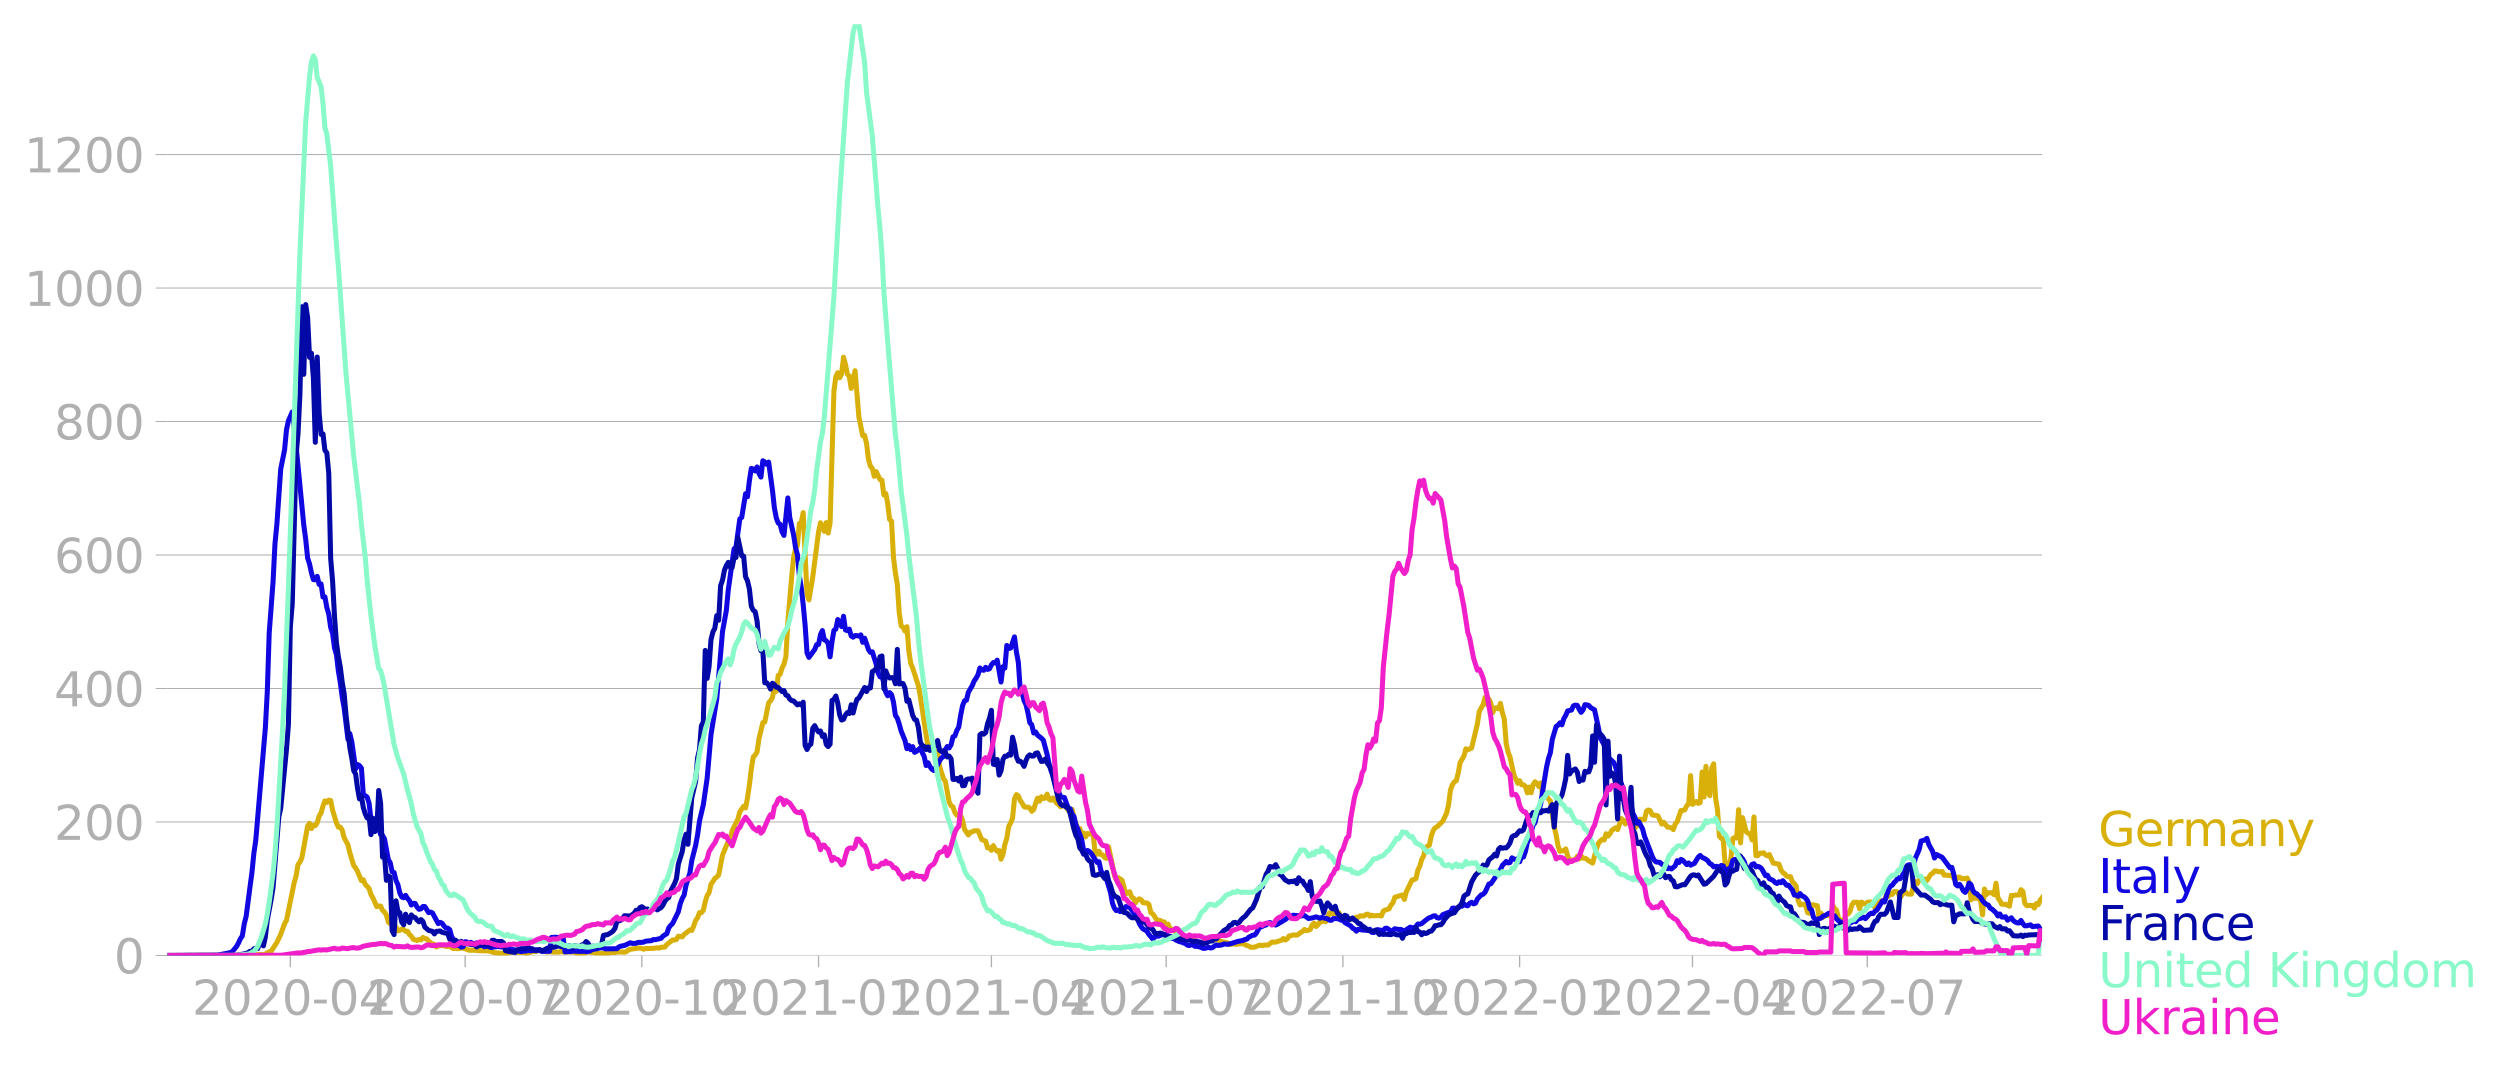 <svg xmlns:xlink="http://www.w3.org/1999/xlink" width="992.186" height="423.927" viewBox="0 0 744.14 317.945" xmlns="http://www.w3.org/2000/svg"><defs><style>*{stroke-linejoin:round;stroke-linecap:butt}</style></defs><g id="figure_1"><path d="M0 317.945h744.14V0H0v317.945z" style="fill:none" id="patch_1"/><g id="axes_1"><path d="M49.83 284.4h558V7.2h-558v277.2z" style="fill:none" id="patch_2"/><g id="matplotlib.axis_1"><g id="xtick_1"><g id="line2d_1"><defs><path id="mb40a3bb62c" d="M0 0v3.5" style="stroke:#b0b0b0;stroke-width:.4"/></defs><use xlink:href="#mb40a3bb62c" x="86.42" y="284.4" style="fill:#b0b0b0;stroke:#b0b0b0;stroke-width:.4"/></g><g style="fill:#b0b0b0" transform="matrix(.14 0 0 -.14 57.172 302.038)" id="text_1"><defs><path id="DejaVuSans-32" d="M1228 531h2203V0H469v531q359 372 979 998 621 627 780 809 303 340 423 576 121 236 121 464 0 372-261 606-261 235-680 235-297 0-627-103-329-103-704-313v638q381 153 712 231 332 78 607 78 725 0 1156-363 431-362 431-968 0-288-108-546-107-257-392-607-78-91-497-524-418-433-1181-1211z" transform="scale(.016)"/><path id="DejaVuSans-30" d="M2034 4250q-487 0-733-480-245-479-245-1442 0-959 245-1439 246-480 733-480 491 0 736 480 246 480 246 1439 0 963-246 1442-245 480-736 480zm0 500q785 0 1199-621 414-620 414-1801 0-1178-414-1799Q2819-91 2034-91q-784 0-1198 620-414 621-414 1799 0 1181 414 1801 414 621 1198 621z" transform="scale(.016)"/><path id="DejaVuSans-2d" d="M313 2009h1684v-512H313v512z" transform="scale(.016)"/><path id="DejaVuSans-34" d="M2419 4116 825 1625h1594v2491zm-166 550h794V1625h666v-525h-666V0h-628v1100H313v609l1940 2957z" transform="scale(.016)"/></defs><use xlink:href="#DejaVuSans-32"/><use xlink:href="#DejaVuSans-30" x="63.623"/><use xlink:href="#DejaVuSans-32" x="127.246"/><use xlink:href="#DejaVuSans-30" x="190.869"/><use xlink:href="#DejaVuSans-2d" x="254.492"/><use xlink:href="#DejaVuSans-30" x="290.576"/><use xlink:href="#DejaVuSans-34" x="354.199"/></g></g><g id="xtick_2"><use xlink:href="#mb40a3bb62c" x="138.447" y="284.4" style="fill:#b0b0b0;stroke:#b0b0b0;stroke-width:.4" id="line2d_2"/><g style="fill:#b0b0b0" transform="matrix(.14 0 0 -.14 109.199 302.038)" id="text_2"><defs><path id="DejaVuSans-37" d="M525 4666h3000v-269L1831 0h-659l1594 4134H525v532z" transform="scale(.016)"/></defs><use xlink:href="#DejaVuSans-32"/><use xlink:href="#DejaVuSans-30" x="63.623"/><use xlink:href="#DejaVuSans-32" x="127.246"/><use xlink:href="#DejaVuSans-30" x="190.869"/><use xlink:href="#DejaVuSans-2d" x="254.492"/><use xlink:href="#DejaVuSans-30" x="290.576"/><use xlink:href="#DejaVuSans-37" x="354.199"/></g></g><g id="xtick_3"><use xlink:href="#mb40a3bb62c" x="191.045" y="284.4" style="fill:#b0b0b0;stroke:#b0b0b0;stroke-width:.4" id="line2d_3"/><g style="fill:#b0b0b0" transform="matrix(.14 0 0 -.14 161.797 302.038)" id="text_3"><defs><path id="DejaVuSans-31" d="M794 531h1031v3560L703 3866v575l1116 225h631V531h1031V0H794v531z" transform="scale(.016)"/></defs><use xlink:href="#DejaVuSans-32"/><use xlink:href="#DejaVuSans-30" x="63.623"/><use xlink:href="#DejaVuSans-32" x="127.246"/><use xlink:href="#DejaVuSans-30" x="190.869"/><use xlink:href="#DejaVuSans-2d" x="254.492"/><use xlink:href="#DejaVuSans-31" x="290.576"/><use xlink:href="#DejaVuSans-30" x="354.199"/></g></g><g id="xtick_4"><use xlink:href="#mb40a3bb62c" x="243.644" y="284.4" style="fill:#b0b0b0;stroke:#b0b0b0;stroke-width:.4" id="line2d_4"/><g style="fill:#b0b0b0" transform="matrix(.14 0 0 -.14 214.396 302.038)" id="text_4"><use xlink:href="#DejaVuSans-32"/><use xlink:href="#DejaVuSans-30" x="63.623"/><use xlink:href="#DejaVuSans-32" x="127.246"/><use xlink:href="#DejaVuSans-31" x="190.869"/><use xlink:href="#DejaVuSans-2d" x="254.492"/><use xlink:href="#DejaVuSans-30" x="290.576"/><use xlink:href="#DejaVuSans-31" x="354.199"/></g></g><g id="xtick_5"><use xlink:href="#mb40a3bb62c" x="295.098" y="284.4" style="fill:#b0b0b0;stroke:#b0b0b0;stroke-width:.4" id="line2d_5"/><g style="fill:#b0b0b0" transform="matrix(.14 0 0 -.14 265.85 302.038)" id="text_5"><use xlink:href="#DejaVuSans-32"/><use xlink:href="#DejaVuSans-30" x="63.623"/><use xlink:href="#DejaVuSans-32" x="127.246"/><use xlink:href="#DejaVuSans-31" x="190.869"/><use xlink:href="#DejaVuSans-2d" x="254.492"/><use xlink:href="#DejaVuSans-30" x="290.576"/><use xlink:href="#DejaVuSans-34" x="354.199"/></g></g><g id="xtick_6"><use xlink:href="#mb40a3bb62c" x="347.125" y="284.4" style="fill:#b0b0b0;stroke:#b0b0b0;stroke-width:.4" id="line2d_6"/><g style="fill:#b0b0b0" transform="matrix(.14 0 0 -.14 317.877 302.038)" id="text_6"><use xlink:href="#DejaVuSans-32"/><use xlink:href="#DejaVuSans-30" x="63.623"/><use xlink:href="#DejaVuSans-32" x="127.246"/><use xlink:href="#DejaVuSans-31" x="190.869"/><use xlink:href="#DejaVuSans-2d" x="254.492"/><use xlink:href="#DejaVuSans-30" x="290.576"/><use xlink:href="#DejaVuSans-37" x="354.199"/></g></g><g id="xtick_7"><use xlink:href="#mb40a3bb62c" x="399.723" y="284.4" style="fill:#b0b0b0;stroke:#b0b0b0;stroke-width:.4" id="line2d_7"/><g style="fill:#b0b0b0" transform="matrix(.14 0 0 -.14 370.475 302.038)" id="text_7"><use xlink:href="#DejaVuSans-32"/><use xlink:href="#DejaVuSans-30" x="63.623"/><use xlink:href="#DejaVuSans-32" x="127.246"/><use xlink:href="#DejaVuSans-31" x="190.869"/><use xlink:href="#DejaVuSans-2d" x="254.492"/><use xlink:href="#DejaVuSans-31" x="290.576"/><use xlink:href="#DejaVuSans-30" x="354.199"/></g></g><g id="xtick_8"><use xlink:href="#mb40a3bb62c" x="452.322" y="284.4" style="fill:#b0b0b0;stroke:#b0b0b0;stroke-width:.4" id="line2d_8"/><g style="fill:#b0b0b0" transform="matrix(.14 0 0 -.14 423.074 302.038)" id="text_8"><use xlink:href="#DejaVuSans-32"/><use xlink:href="#DejaVuSans-30" x="63.623"/><use xlink:href="#DejaVuSans-32" x="127.246"/><use xlink:href="#DejaVuSans-32" x="190.869"/><use xlink:href="#DejaVuSans-2d" x="254.492"/><use xlink:href="#DejaVuSans-30" x="290.576"/><use xlink:href="#DejaVuSans-31" x="354.199"/></g></g><g id="xtick_9"><use xlink:href="#mb40a3bb62c" x="503.777" y="284.4" style="fill:#b0b0b0;stroke:#b0b0b0;stroke-width:.4" id="line2d_9"/><g style="fill:#b0b0b0" transform="matrix(.14 0 0 -.14 474.529 302.038)" id="text_9"><use xlink:href="#DejaVuSans-32"/><use xlink:href="#DejaVuSans-30" x="63.623"/><use xlink:href="#DejaVuSans-32" x="127.246"/><use xlink:href="#DejaVuSans-32" x="190.869"/><use xlink:href="#DejaVuSans-2d" x="254.492"/><use xlink:href="#DejaVuSans-30" x="290.576"/><use xlink:href="#DejaVuSans-34" x="354.199"/></g></g><g id="xtick_10"><use xlink:href="#mb40a3bb62c" x="555.803" y="284.4" style="fill:#b0b0b0;stroke:#b0b0b0;stroke-width:.4" id="line2d_10"/><g style="fill:#b0b0b0" transform="matrix(.14 0 0 -.14 526.555 302.038)" id="text_10"><use xlink:href="#DejaVuSans-32"/><use xlink:href="#DejaVuSans-30" x="63.623"/><use xlink:href="#DejaVuSans-32" x="127.246"/><use xlink:href="#DejaVuSans-32" x="190.869"/><use xlink:href="#DejaVuSans-2d" x="254.492"/><use xlink:href="#DejaVuSans-30" x="290.576"/><use xlink:href="#DejaVuSans-37" x="354.199"/></g></g></g><g id="matplotlib.axis_2"><g id="ytick_1"><path d="M49.83 284.4h558" clip-path="url(#pf285d627b4)" style="fill:none;stroke:#b0b0b0;stroke-width:.3;stroke-linecap:square" id="line2d_11"/><g id="line2d_12"><defs><path id="m583427d666" d="M0 0h-3.5" style="stroke:#b0b0b0;stroke-width:.3"/></defs><use xlink:href="#m583427d666" x="49.83" y="284.4" style="fill:#b0b0b0;stroke:#b0b0b0;stroke-width:.3"/></g><use xlink:href="#DejaVuSans-30" style="fill:#b0b0b0" transform="matrix(.14 0 0 -.14 33.922 289.719)" id="text_11"/></g><g id="ytick_2"><path d="M49.83 244.666h558" clip-path="url(#pf285d627b4)" style="fill:none;stroke:#b0b0b0;stroke-width:.3;stroke-linecap:square" id="line2d_13"/><use xlink:href="#m583427d666" x="49.83" y="244.666" style="fill:#b0b0b0;stroke:#b0b0b0;stroke-width:.3" id="line2d_14"/><g style="fill:#b0b0b0" transform="matrix(.14 0 0 -.14 16.108 249.985)" id="text_12"><use xlink:href="#DejaVuSans-32"/><use xlink:href="#DejaVuSans-30" x="63.623"/><use xlink:href="#DejaVuSans-30" x="127.246"/></g></g><g id="ytick_3"><path d="M49.83 204.932h558" clip-path="url(#pf285d627b4)" style="fill:none;stroke:#b0b0b0;stroke-width:.3;stroke-linecap:square" id="line2d_15"/><use xlink:href="#m583427d666" x="49.83" y="204.932" style="fill:#b0b0b0;stroke:#b0b0b0;stroke-width:.3" id="line2d_16"/><g style="fill:#b0b0b0" transform="matrix(.14 0 0 -.14 16.108 210.251)" id="text_13"><use xlink:href="#DejaVuSans-34"/><use xlink:href="#DejaVuSans-30" x="63.623"/><use xlink:href="#DejaVuSans-30" x="127.246"/></g></g><g id="ytick_4"><path d="M49.83 165.199h558" clip-path="url(#pf285d627b4)" style="fill:none;stroke:#b0b0b0;stroke-width:.3;stroke-linecap:square" id="line2d_17"/><use xlink:href="#m583427d666" x="49.83" y="165.199" style="fill:#b0b0b0;stroke:#b0b0b0;stroke-width:.3" id="line2d_18"/><g style="fill:#b0b0b0" transform="matrix(.14 0 0 -.14 16.108 170.518)" id="text_14"><defs><path id="DejaVuSans-36" d="M2113 2584q-425 0-674-291-248-290-248-796 0-503 248-796 249-292 674-292t673 292q248 293 248 796 0 506-248 796-248 291-673 291zm1253 1979v-575q-238 112-480 171-242 60-480 60-625 0-955-422-329-422-376-1275 184 272 462 417 279 145 613 145 703 0 1111-427 408-426 408-1160 0-719-425-1154Q2819-91 2113-91q-810 0-1238 620-428 621-428 1799 0 1106 525 1764t1409 658q238 0 480-47t505-140z" transform="scale(.016)"/></defs><use xlink:href="#DejaVuSans-36"/><use xlink:href="#DejaVuSans-30" x="63.623"/><use xlink:href="#DejaVuSans-30" x="127.246"/></g></g><g id="ytick_5"><path d="M49.83 125.465h558" clip-path="url(#pf285d627b4)" style="fill:none;stroke:#b0b0b0;stroke-width:.3;stroke-linecap:square" id="line2d_19"/><use xlink:href="#m583427d666" x="49.83" y="125.465" style="fill:#b0b0b0;stroke:#b0b0b0;stroke-width:.3" id="line2d_20"/><g style="fill:#b0b0b0" transform="matrix(.14 0 0 -.14 16.108 130.784)" id="text_15"><defs><path id="DejaVuSans-38" d="M2034 2216q-450 0-708-241-257-241-257-662 0-422 257-663 258-241 708-241t709 242q260 243 260 662 0 421-258 662-257 241-711 241zm-631 268q-406 100-633 378-226 279-226 679 0 559 398 884 399 325 1092 325 697 0 1094-325t397-884q0-400-227-679-226-278-629-378 456-106 710-416 255-309 255-755 0-679-414-1042Q2806-91 2034-91q-771 0-1186 362-414 363-414 1042 0 446 256 755 257 310 713 416zm-231 997q0-362 226-565 227-203 636-203 407 0 636 203 230 203 230 565 0 363-230 566-229 203-636 203-409 0-636-203-226-203-226-566z" transform="scale(.016)"/></defs><use xlink:href="#DejaVuSans-38"/><use xlink:href="#DejaVuSans-30" x="63.623"/><use xlink:href="#DejaVuSans-30" x="127.246"/></g></g><g id="ytick_6"><path d="M49.83 85.731h558" clip-path="url(#pf285d627b4)" style="fill:none;stroke:#b0b0b0;stroke-width:.3;stroke-linecap:square" id="line2d_21"/><use xlink:href="#m583427d666" x="49.83" y="85.731" style="fill:#b0b0b0;stroke:#b0b0b0;stroke-width:.3" id="line2d_22"/><g style="fill:#b0b0b0" transform="matrix(.14 0 0 -.14 7.2 91.05)" id="text_16"><use xlink:href="#DejaVuSans-31"/><use xlink:href="#DejaVuSans-30" x="63.623"/><use xlink:href="#DejaVuSans-30" x="127.246"/><use xlink:href="#DejaVuSans-30" x="190.869"/></g></g><g id="ytick_7"><path d="M49.83 45.997h558" clip-path="url(#pf285d627b4)" style="fill:none;stroke:#b0b0b0;stroke-width:.3;stroke-linecap:square" id="line2d_23"/><use xlink:href="#m583427d666" x="49.83" y="45.997" style="fill:#b0b0b0;stroke:#b0b0b0;stroke-width:.3" id="line2d_24"/><g style="fill:#b0b0b0" transform="matrix(.14 0 0 -.14 7.2 51.316)" id="text_17"><use xlink:href="#DejaVuSans-31"/><use xlink:href="#DejaVuSans-32" x="63.623"/><use xlink:href="#DejaVuSans-30" x="127.246"/><use xlink:href="#DejaVuSans-30" x="190.869"/></g></g></g><path d="m49.83 284.4 24.584-.085 2.859-.199 1.143.029.572-.17 1.143-.682.572-.113 1.715-2.668 1.144-2.413 1.143-3.178.572-.994 2.287-11.21.571-1.959.572-3.405.572-.738.571-1.277 1.716-9.423.571-.851.572 1.56.572-.964.572.085.571-.88.572-1.958.572-.937.571-2.015.572-1.561.572.454.572-.681.571.113.572 2.839 1.143 3.831.572 1.249h.572l.572.88.571 2.242 1.144 2.157.572 2.412 1.143 3.775.572.681.571 1.05 1.144 2.725.572-.256.571 1.363 1.144 1.248.571 1.817.572.965 1.144 2.61.571-.198.572.028.572 1.25.572.51.571.908.572 2.1.572.426.571.057.572.312.572.767.572 1.021.571-.142.572-.34.572.085.571.568.572-.029.572.965.572.511.571.908 1.144.37.571-.313.572.142.572-.738.572.312.571.114.572.68 1.144.88.571.057.572.795.572-.34h.571l.572-.228 1.144.398h1.143l1.143.68.572-.141.572.142 1.143-.142.572-.057 1.715.653h1.715l.572.114 3.43.085.572.113 1.144.398 2.858.227 1.715-.2.572-.17 4.002.143.572.198 1.715-.482 1.143-.057 1.144-.369 1.715.454.572.085.572-.17.571.17 1.715.029.572-.029.572-.17.572.199 2.858-.057 1.715.426.572-.114 1.144.028.571-.227.572-.085 4.574.454 1.143-.113.572-.029.572-.227 1.143.086.572-.17h1.715l.572.056.571-.199.572-.454.572-.227 2.858-.397 1.144.397.572-.284.571.086 1.144-.086.571.029 1.144-.199.572.114.571-.256 1.144-.057.572-.766 1.715-1.362.571.028.572-.17.572-.965 1.143.199.572-.71 1.715-1.334.572.142.572-1.305.571-1.675.572-.795.572-1.532h.572l.571-.71.572-2.526.572-1.873.571-.823.572-2.526.572-.766.572-.965.571-.397.572-.653 1.143-5.875 1.144-2.838.572-1.249.571.028.572-3.207 1.144-2.27.571-1.192.572-2.157 1.143-1.675.572.511.572-2.98.572-3.916.571-4.712.572-3.547.572-.568.571-.993.572-3.945 1.144-4.74.571-.17 1.144-5.705.571-.624.572-.994.572-2.923.572 1.107.571-4.711.572-.37.572-1.873.572-1.163.571-2.186.572-10.274 1.143-13.424.572-5.846.572-2.498.572-1.079.571-6.556.572-.283.572-2.952 1.143 24.493.572 1.504 1.143-6.896 1.716-13.34.571-2.724 1.144 2.554.571-2.611.572 3.122.572-3.009 1.143-39.222.572-4.343.572-1.163.571 1.504.572-1.164.572-4.938.572 2.128.571 2.924.572.567.572 3.662 1.143-5.28 1.144 13.766 1.143 5.59.572-.085.572 2.441.571 4.712.572 2.043.572.568.571 2.412.572-1.419 1.144 2.384.571.199.572 4.399.572-.454.571 2.98.572 4.768.572.482.572 10.785.571 4.598.572 3.406.572 8.486.572 3.916.571.37.572 1.191.572-1.334.571 7.18.572 3.747.572 1.362 1.715 5.336.572 3.207 1.715 11.381.572 3.434.571-.34.572.056.572 1.618.572.114.571.738.572 3.69 1.143 3.689.572.738 1.144 6.272.571 1.078.572.341.572 1.731.571.738.572-.369.572.483.572 1.447.571 2.668 1.144 1.646.572-.823.571-.085.572-.34h1.143l1.144 2.639 1.143.454.572 1.987.572-.029.571.766.572-1.39.572 1.05.572.624.571-.198.572 2.554.572-1.39.571-2.98.572-1.817.572-3.576.572-1.022.571-1.39.572-5.79.572-1.25.572.37.571 1.39.572.767.572 1.05.571.198.572-.085.572.313.572.964.571-.51.572-1.902.572-1.504.571.908.572-1.334.572.54.572-.143.571-1.163.572 1.532.572.284.572-.68 1.143 1.588.572.398.571.624.572-.17.572-.483 1.143 1.76.572.483.572-.795.571 2.668 1.144 3.32.572-.283.571 1.76.572-.455.572 1.164.572-1.022.571.199.572-.313.572.596.571 5.336.572.397.572-.908.572.965.571.199.572.738.572.198.571-3.405 1.144 5.506.572 3.008.571 1.164.572-.511 1.143.766 1.144 4.087.572-.454.571-.199.572 1.59.572.34.572 1.334.571-.851.572-.312.572.312.571.851 1.144.057.572.454.571 2.44.572.341 1.143 1.703.572.227.572.057.572.568.571-.142.572.851.572-.198.572 1.475.571.029.572.198.572.738.571.227.572.909.572.567.572-.539 1.715.142.571.568.572-.029.572.88.572.369 1.143.113.572-.227.572.256.571-.284.572-.454.572-.17 1.143-.086 1.144-.17.571.596 2.287.454.572.54 1.143-.256.572.17 1.715-.198h.572l1.143.567.572.142.572.37 1.143-.03 1.144-.482.571-.142.572.17.572-.17h1.143l1.144-.88h1.143l1.144-.397.571-.17.572-.51.572.453.572-.34.571-.88.572-.057.572-.255 1.143.085.572-.34.572-.483.571-.284.572-.596.572.369.571-.114.572-.255.572-1.362.572-.511.571.993.572-.51.572-.852.572-.029.571-.369.572.341 1.143-2.611.572.028.572.284.572.085.571-.567.572.113.572 1.362 1.143-.34.572.54.572.084.571.312.572-.255.572-.028.571-.37.572.03.572-.427 1.143.057.572-.454.572-.113.572.596.571-.284.572.198 1.143-.085h.572l.572.142.572-1.447.571-.312 1.144-.37.571-1.135.572-.624.572-1.675 1.715-.539.572-.17.572 1.334.571-2.27 1.715-3.52.572-.114.572-.283.572-2.498.571-1.192.572-1.987.572-1.05.571-2.44.572-.511.572-.284.572-2.725.571-1.646.572-.823.572-.284 1.715-1.674 1.143-2.413.572-2.469.572-4.427.572-1.561.571-.823.572-.313.572-2.242.571-3.15 1.144-1.987.572-2.128.571.284 1.144-.54 1.715-7.152.572-3.746 1.143-2.072.572-2.1.572 2.1.571-1.618.572 1.334.572 2.725.571-1.362.572-.086.572.313.572-1.618.571 2.753.572 1.901.572 7.294.571 2.611.572 1.42 1.144 5.278 1.143 2.526.572-.766.572 1.192.571.029.572.454.572 1.93.571-1.703.572 1.674.572-2.384.572-.88.571.454.572.965.572-1.078.571 3.604.572-.624 1.144 1.788.571.624 1.144 7.777.572 2.327.571 3.292.572 1.59.572-.199.571.057.572-.596.572 2.072.572 1.305 1.143-.085.572-.142.571-.937.572.738.572-.851.572.681h.571l.572.284.572.51 1.143.654 1.144-4.258.571-1.589.572-.738.572-.482.572.198.571-1.873.572.71.572-.653.571-1.079 1.144-.766.572.568 1.143-3.264.572.51.571 1.08.572-1.136.572.454.572-.057.571 2.015.572-.056.572-.682.572-1.844.571-.142.572.17h.572l.571-2.526.572-.369.572.227.572 1.192.571.17.572.029.572.142 1.143 2.44.572-.539 1.143 1.448.572.028.572.17.572.54.571-1.703.572-.625 1.143-3.377h.572l.572-.199.572-1.22.571-.54.572-8.4.572 8.543 1.143-.852.572.568.572-.256.571-9.082.572 7.436.572-9.138.571 7.265.572 1.476.572-8.202.572-1.277.571 10.16.572 3.463.572 7.946.572.653.571.057.572 8.003.572.37.571-.398.572-2.185.572-5.818.572-.313.571.142.572-8.429.572 9.877.571-7.521 1.144 4.257.572.397.571.17.572 1.817.572-6.84.572 11.523h.571l.572-.71h.572l.571-.142.572.625.572.284.572-.398 1.143 2.555 1.715.312.572 1.617.572.909.571.369.572.68.572.171.572-.028.571 1.589.572.454.572.823.571 4.229.572 1.334.572-.199.572-.028.571.653.572 1.901.572.142.571-2.526h.572l.572.227.572.057.571 3.803.572-1.533.572 1.164.571-.426.572-.113 1.144-.029.571-2.98.572.937.572.483.572 2.469.571.539 1.144.028.571-2.128.572.227.572-.71.572-2.015.571-.738h1.144l.571 1.959.572-2.016.572.426.572.17.571-.539 1.144-.085.572.312.571 1.505.572-.71.572-1.334 1.715-.17.572-1.788.571.51.572-1.05.572.455.571-.852h.572l.572.227.572 1.788 1.143-1.816.572.057.572.51h1.143l.572-2.412.571-1.277.572.568.572-1.136 1.143-.028.572-.199.572.454 1.143-1.816.572-.34.572-.682h.571l.572.199.572.028.571-.085.572 1.107.572-.057.572.114h1.143l.572.851.572.596.571-.88.572-.056.572.454h1.143l.572-.17.572 1.277.571 5.222.572-1.05.572.567h1.143l.572.767.572 4.172.571-7.692.572 1.646.572-.539h1.143l.572.568.572-3.406.571 4.37.572.824.572 1.078h1.143l1.144.568.571-3.207.572.057.572-.17h1.143l.572-1.59.572.54.572 3.518.571.682 1.144-.057h.571l.572.795.572-1.363.572.34.571-1.333.572-.738h0" clip-path="url(#pf285d627b4)" style="fill:none;stroke:#d8b009;stroke-width:1.5;stroke-linecap:square" id="line2d_25"/><path d="m49.83 284.4 14.865-.085 4.002-.795.572-.397 1.143-1.42.572-1.02.571-1.278.572-.795.572-3.633.572-2.242 1.143-8.77.572-4.2.571-5.705.572-3.945 2.859-33.518.572-10.7.571-17.54 1.144-15.183.571-11.296.572-5.903 1.144-16.376 1.143-5.705.572-5.988.571-2.668 1.144-2.611.572 4.342 2.858 29.318.572 4.257.572 5.563.571 1.76.572 2.667.572 1.987.572.057.571-1.022.572 2.412.572-.141.571 3.888.572-.057.572 3.179.572 1.93.571 4.001.572 1.732.572 4.399.571 1.901.572 4.91.572 3.434.572 4.314.571 3.236 1.144 9.366.572-1.675.571 2.44 1.144 8.061.571-1.305.572.312.572.738.572 7.947.571.255.572.454.572 1.816.571 4.939.572.34.572.029.572 1.163.571.568.572 2.27.572.284.572.965 1.143 6.187.572.965.571 2.697.572.198.572 2.384.572 1.25.571 2.44.572 1.22.572.227.571-.71.572.909.572.653.572 1.305.571-.51.572.056.572 1.107.571.624.572-.141.572-.682h.572l1.143 1.817.572-.17.572.255 1.715 3.179.571-.37.572.256.572.823.572.568.571.085.572.454.572 2.1.571.908.572.483.572 1.164.572.056.571.483.572-.142.572-1.476.572.114.571.425.572-.369.572.426.571-.057.572-.198.572.17.572.51.571.086.572.397 1.143-.198.572.369.572.056.572-.227.571.029.572-.199.572.17 1.143.057.572.114 1.143.454.572.255.572-.057 1.143.34.572.086.572.199.571-.114 1.144-.085.572-.199.571.17 1.144-.198.571.17.572-.227 1.144.398 2.287-.029.571-4.115 1.144-.057 1.715.114.572-.17.571 4.399 1.144-.086.571.029.572-.17 2.859.113.572-.114.571.2 1.144-.2.571-.425 1.716-.312.571-.228 1.144.029.571.284 3.43-.057.573-.51.571-.228 1.144-.227 1.715-.795.572.199 1.143-.028.572-.284h1.143l.572-.085.572-.284 1.715-.142.571-.34.572.056 1.715-.426.572-.652 1.144-.71.571-1.731.572-.766.572-.511 1.715-3.548.572-2.384.571-1.504.572-1.022.572-2.952 1.143-3.604.572-3.746 1.143-4.513.572-3.065.572-4.144 1.143-4.881 1.144-7.919 1.143-12.998 1.715-10.615 1.715-20.037 1.144-6.33.572-6.101 1.715-12.176.572-.482 1.143-8.43.572-.454 1.143-7.038.572.88.572-4.797.571-3.633.572.17.572.597.571-1.192.572 1.93.572 1.078.572-4.853.571.369.572.681.572-.653 1.143 8.373.572 5.25.572 3.009.571 1.504.572.369.572 2.27.572 1.05 1.143-11.153.572 5.79 1.143 5.193.572 3.746.572 2.157.571 6.188.572 3.604.572 5.052.571 6.102.572 8.287.572 1.334 1.715-2.356.572-1.419.572-.085.571-2.923.572-1.192.572 2.753.571.284.572.766.572 4.002.572-4.484.571-3.378.572-.397.572-2.838.571.936.572 1.164.572-3.065.572 4.058.571.227.572-.454.572 2.015.572.37.571-.483.572.028.572.142.571-.369.572 2.214.572-1.22 1.143 3.377.572.823.572-.142 1.143 3.661.572 2.583.572 1.192.571-.256.572 2.016.572 2.838.571 1.021.572-.936.572.624.572 2.186.571 3.973.572.851.572 1.732.572 2.1 1.143 2.781.572 2.441.571-.937.572 1.25.572-.909.572 1.703.571-.312 1.144-1.022.571 1.447.572 1.107.572 2.696.572-.823.571 1.136.572.794.572.37 1.143-1.704.572-1.248.572-.767.571-.425.572-2.044.572-.936.572.425.571-.965.572-2.355.572-.284.571-1.618.572-1.022.572-3.576.572-2.81.571-1.418.572-.17.572-2.385 1.143-1.93.572-1.39.572-.823.571-1.05.572-2.016.572.596.572.086.571-.88.572.624.572-.199.571-1.163.572-.681.572.113.572-.823 1.143 6.5.572-4.542.571.398.572-6.727.572.909.572-.142 1.143-3.32.572 4.483.572 3.037.571 8.202.572.965.572 2.27.571 1.193.572 2.44.572 2.98.572.568.571 2.47.572-.341.572.965 1.143.908.572.568 1.143 4.285.572 2.725.572 2.072.572 1.277 1.143 4.115.572.852.571 1.589 1.144.199 1.143 3.178.572.142.572 1.618.571.71.572 2.497.572 1.306 1.143 3.065.572 3.207.572 1.05.572-1.022.571.312.572.596 1.715 2.64.572-.199.572 2.611.571 1.192 1.144 1.59 1.143 3.746.572 3.179.572 1.504.571.738.572-.199.572.483.571-.256.572-.426.572-.823 1.143.256 1.144 1.532.572 1.107.571.71.572 1.447.572.965.571.681.572.256.572.426.572.908 1.143 1.39.572-.596.571-.34.572.085 1.144-.51.571.17.572-.313.572.795.572.51.571.058.572-.086.572.511 1.143.511.572.085.572.284.571.142.572.51.572.114.571-.255.572.113.572.398.572-.029 1.143.284.572.284.572.057 1.143-.34.572.226.571-.113 1.144-.823.572.17 1.143-.142.572-.312 1.143.113 1.144-.255 1.715-.568 1.143-.227.572-.113.572-.284.571-.085.572-.596 1.144-.568.571-.057.572-.652.572-1.079.571-.71.572-.113.572-.312.572-.114.571-.567.572-.17 1.715.737.572-.255.572-.397.571-.256.572-.426.572-.283.572-.54.571-.369.572-.056.572-.34 1.715.141.572.085 1.143-.142 1.143.88 1.144-.142 1.143-.34 1.144.397.572-.227 1.715.426.571.397.572.028.572-.51 1.143.028.572.113.572.34h.571l.572.71 1.715.965.572.682.572.283.571.625.572-.596 1.144.255 1.715.114.572-.34.571.907.572.085.572-.283.571-.596 1.716.312.571-.71h.572l.572.398.571.624 1.144-.88 1.143.227.572-.056 1.144.482 1.715-1.135.571.17h.572l.572-.34.572-.767.571.085.572-.227 1.715-1.39.572-.341.572-.17.571-.34.572-.058.572.568.572.114.571-.284.572-.738 1.715-.681.572-.085.572-1.164.571-.028.572.141.572-.17.571-.51.572-.03.572-.652.572.426.571.113.572-.766.572-.284.571.483.572-.199.572-1.249 1.143-1.248.572-.17.572-.597 1.143-2.469.572-.057 1.143-1.646 1.144-2.043.572-.483.571-1.277 1.144-1.192.571.454.572-.142.572-1.39 1.143.624.572-.397.572.936.572-1.476.571.057.572-1.618.572-2.696.571-1.192 1.144-4.002.572-.68.571-2.47.572-.993.572-2.328 1.143-7.237.572-3.519.572-2.583.571-1.703.572-3.973 1.144-3.86.571-.369.572-.71.572.597.571-1.845.572-.965.572-1.334 1.143-.255.572-1.25.572-.226.571.085.572 1.164.572.908.572-.71.571-1.56.572.056.572.17.571.653 1.144.653 1.143 5.335.572 3.009 1.715 3.122.572 3.008.572.142 1.143 1.05.572 1.42 1.143 4.143.572.738.572 2.015.571 3.434.572 1.192 1.144-.255.571 2.526.572 1.078.572 1.817.572-.483 1.143 2.157.572 2.185 1.715 4.428.572 1.532.571 1.136.572.539 1.143.142.572.54.572.226.572-.255.571 1.362.572-.199.572.284 1.143-.936.572-1.533.572.54.571-.937.572.312 1.144 1.249.571-.483.572.653 1.143-.54 1.144-1.872.572-.483.571.568 1.144.567.571.483.572.794.572.284.572.71.571-.142h.572l.572.312.572-.596.571.142 1.144 2.214.571-1.42.572-.482.572-1.958.572-.284.571.17.572-.397.572-.54.571.54.572.993.572 1.959.572.369 1.143-1.618.572-.199.572.965.571-.199.572.228.572.482 1.143 2.072.572-.142.572 1.05 1.143.51.572.625.571.284.572-.51.572.283.572-.596 1.143 1.362h.572l1.143 1.42.572 1.504.572-.029.571.398.572-.823.572.71.572.198.571.51.572.824.572 2.213.571.426.572 2.214.572.54h.572l1.143-.341.572-.596.571-.142 1.144-.71.572.028.571.824.572-.086.572.909.572.567 1.715.965.571-.51.572.312.572-.057 1.143-.596.572.142.572-.738 1.143-.312.572-.284.572.454 1.143-1.249.572-.369.572.114.571-.71.572-.34 1.715-2.782.572.37 1.143-3.719.572-.965.572-.312.571-.823.572-.51.572-.994.572.425.571-.539 1.144-2.923.572-.596.571-.142.572.057.572.227.571-2.186 1.144-2.61.572-2.527 1.143-.312.572-.482.571 1.788 1.144 2.1.572 1.958.571-1.05 1.715.852 2.287 3.093.572-.113.572 2.015.572 3.037.571.482.572-.482.572.794.571 1.164.572.426.572-.937.572-1.816.571.454.572 1.788.572.71.571.226.572.625.572.425.572 1.022.571.625.572.454.572.227.572.908.571.312 1.144 1.079.571.936.572-.596.572.908.572.029.571-.114.572 1.022 1.143-.71.572.823.572.426.572.256.571.056.572-.766.572.937.572.652h.571l1.144-.283.571.539 1.144-.142.572-.057.571.852.572.312h0" clip-path="url(#pf285d627b4)" style="fill:none;stroke:#1007e1;stroke-width:1.5;stroke-linecap:square" id="line2d_26"/><path d="m49.83 284.4 20.582-.057 2.287-.425 1.143-.341.572-.426.572.085.571-.823.572-.142.572.086.572-1.476.571.227.572.425.572-2.696.572-4.995 1.143-6.045.572-3.633 1.715-21.002.572-2.611 1.715-17.54.571-7.407.572-29.006.572-6.953 1.143-44.19.572-6.386.572-11.806.571-25.97.572 20.123.572-20.747.572 3.889.571 11.806.572-1.192.572 7.38.572 19.1.571-25.373.572 16.66.572 6.357.571-.142.572 4.882.572.738.572 6.102.571 25.373.572 6.726.572 10.558.571 7.72.572 4.143.572 3.122.572 4.57.571 3.349.572 6.442 1.144 9.763.571 3.066.572 3.717.572.965.571 4.286.572 3.122.572-.71.572 3.321.571 1.845.572 1.22.572-.426.571 5.393.572-4.882.572 3.974.572-.511.571-11.722.572 3.803.572 16.036.572-.738.571 7.635.572-1.306.572.34.571 15.98.572 1.134.572-10.046.572 3.121.571.426.572 2.753.572.823.571-3.15.572 1.618.572.88.572-2.271.571.624.572.17.572.739.571.51.572-.652.572.51.572 1.703 1.143.994 1.144.284.571.766.572-.738 1.143-.142.572.397 1.715.398.572 1.703 1.143.596.572-.341.572.482.572.17.571-.311.572.68.572-.17 1.715.426.572.029.571.141.572.54.572-.34.572-.086.571-.227 1.144-.114 1.143.454.572-1.617.572-.029.571.37 1.716-.029.571.426.572 2.327 1.143.255 1.716.256.571-.738 1.144-.37 1.715-.027.572-.341.571.312.572.085.572.34 1.715-.084.572.425 1.715-.908.572-.17 1.143-.057.572-.113.571-.256.572.029.572.17 1.715-.312 1.143.17.572.51.572-.68 1.143.255.572-.085.572-.426.572-.227.571-.738.572.511.572 1.079.571-.17.572-.029.572.227.572-.312 1.143-.227.572-2.895.571-.17.572-.029 1.144-.653.571-.454.572-.794.572-2.044 1.143-.369.572-.539.572-.823 1.715.114 1.143-.852.572-.88.572.17.571-.964.572-.256 1.144.823.571-.142.572.37.572-.398h.571l.572-.454.572.738 1.143-.681.572-.738.572-1.164.572-.738.571-.34.572-1.959 1.143-2.185.572-1.448.572-4.342 1.143-3.718.572-3.434.572-1.788.571 3.008 1.144-13.85 1.143-4.824.572-7.01.572-2.441.572-7.153.571-1.106.572-21.315.572 8.316.571-3.52.572-8.003.572-2.299.572-1.107.571-3.746.572 1.362.572-10.274.571-1.646.572-2.951.572-1.42.572-.936.571 1.39.572.143.572-2.924.572-.056.571-5.904 1.144 5.393.571.142.572 6.102.572 1.22.572 2.44.571 5.166.572 1.135.572.454.571 2.782.572 6.641.572 2.185.572.2.571 9.337h.572l.572.68.571 1.193.572-1.732.572.398.572.794.571.057 1.144 1.22.572-.283.571 1.334.572.198.572.994.571.454.572.113 1.144 1.164.571-.312.572.369.572-.852.571 12.857.572 1.22.572-1.192.572-.397.571-4.74.572-.766.572 1.135.572.738.571-.284.572 1.618.572-.482.571 2.866.572.625.572-.71.572-12.999.571-.34.572-.993.572 2.071.571 3.576.572 1.505.572-.227.572-1.278.571-.71.572.285.572-2.611.572 2.44.571-2.298.572-1.789.572-.368 1.715-3.122.572 1.192.571-1.136.572.085.572-4.881.571-.312.572-.653.572-.284.572-3.179.571-.227.572 9.764.572-5.308.571 1.42.572.68.572-.113.572.057.571 1.76.572-10.218.572 10.302.572-.227.571.114.572 1.362.572 3.888.571-.397 1.144 4.598.572 1.192.571.227.572 2.214.572 4.427.571.908.572.284.572.937.572-.795.571 1.05.572-1.163.572.369.572-1.25.571-.907.572 2.838.572.425.571-.227.572.426.572 1.42.572-.256.571.794.572 6.13.572.03.571-.313.572.766.572-1.135.572 2.554.571-.085.572-1.76.572-.198.572.057.571-.284.572 3.434.572-.142.571 1.192.572-17.37.572-.425.572.227.571-.482.572-2.668.572-1.618.571-2.327.572 16.035.572.142.572-1.533.571 4.627.572-1.278.572-3.349.571-.993.572.028.572-.596.572.256.571-5.336.572 2.3.572 3.518.572 1.334h.571l.572.511.572 1.022.571-1.76.572-1.22.572-.454.572.369.571-.029.572-.794.572-.142 1.143 2.554.572-.057.572-.652.571 1.135 1.144 1.59 2.287 9.507.571 1.164.572.454.572-.029.572.54.571.17.572 1.703 1.143 4.71.572 1.817.572.965.572 2.725.571.653.572 1.22.572-.057.572 1.42.571.652.572.284.572 3.803.571.199.572-.114.572-.255.572-.057.571.596.572.766.572-1.816.571 2.47.572 1.39.572 2.043.572 1.05 1.143.653 1.143 3.434.572.88.572.057.572.397.571.653.572.454.572.028.572-.142.571.596.572.341.572.17.571.34.572.03.572.652.572.823 1.143.653.572.993.571.284 1.144-.199 1.143.398.572.425.572.256.572-.142 1.715.681.571-.085 1.144.284.572-.057 1.143.426.572-.54.571.625.572.255.572-.113 1.715.312.572.596.572-.454.571.113.572-.425.572-.17.571-.029.572-.738.572.114 2.287-2.47 1.143-.652.572-.88.572-.142.571-.681.572-.085.572.34.571-.369.572-.766.572-.568.572-.397 1.715-2.157.572-.369 1.143-2.554 1.143-3.661.572-.086 1.144-3.69.571-.936.572-1.419.572.142h.571l.572-.681.572 1.079.572 1.76.571.34 1.144 1.39 1.143.625.572-.256.572.114.571-.312.572.88.572-1.732.572.88.571.114.572 1.05.572.567.571 1.164.572-2.611.572 4.257.572 1.533 1.143.085.572-.142.572 1.476.571 2.072.572-1.817.572-1.135.571.624.572.965.572.256.572-.852.571 1.959.572.596.572.397.571.681.572-.937.572.228.572 1.05.571-.114.572-.369.572.596.571.34.572.654.572.141.572.653.571.284 1.144.965.572.199 1.143.056.572-.283 1.143 1.305.572-.227.572.227.571-.085 1.715.142.572-.34 1.144.368.571.029.572-.114.572 1.135.572-1.419.571.057.572-.426.572.085.571-.085.572.057.572-1.447.572 1.192.571.142.572.794.572-.624.571.255.572-.17.572-.482.572-.057.571-.653.572-.965.572-.057.572-.227h.571l.572-.624.572-1.022 1.143-1.277 1.144-.51.571-.114 1.144-1.703.571-.426.572-.88.572-1.958.572-.454.571-.199 1.144-3.576 1.143-2.015 1.715-1.646.572-1.362.572.397.572-.483.571-1.475 1.144-.909.571-.766.572.54.572-2.016.572-.539.571.255.572-.141.572.028.571-.596.572-.908.572-1.76.572-.397.571-.085 1.144-1.363.572.142.571-.397 1.144-3.463.571-.652.572-.114.572-.908.572.028.571-.284.572.284h.572l.571-.596.572.057.572-.17.572.255 1.143-1.93.572 6.641.572-6.754.571-1.192.572-.54.572-.965.571-2.242.572-2.696.572-6.925.572 5.534.571-.851 1.144-.653.571.908.572 2.839.572-.568.572.142.571-2.611.572.227.572-.057.571-1.59.572-9.11.572 7.834.572-11.098.571 2.413.572.255.572.625.572.908.571 19.611.572-18.987.572 10.445.571-.994.572.398.572 3.008.572 10.274.571-18.675.572 12.601.572.142.571 3.32.572 1.306.572-2.128.572-5.96.571 12.658.572 1.078.572 2.867.572.17.571-.54.572 1.25.572 1.589.571 1.22.572.909.572 2.1.572.908.571 1.987.572.113.572-.34.571.652.572-.51.572-.284.572 1.078.571-.34.572-.057.572 1.022.572.34.571 1.675.572.085 1.715-.71.572.085 1.715-2.554.572-.369.571-.028.572.284.572-.256 1.715 2.753.572-.142 2.287-2.213 1.143-1.788.572-.341.572.738.571.284.572 3.69.572-.654.571-2.128.572-1.476.572.142.572-.397.571-.142.572-4.23.572.341.571 2.13.572 1.503.572-.34.572.397.571.227.572.483.572 1.419.572 1.078.571.284.572 1.362.572-.028.571-.625.572 1.363.572-.085.572.51.571 1.079.572.312 1.143 2.782.572-2.016.572.937 1.143.937.572.965.572.255.572.114.571 2.015.572.028.572.823.571 1.107.572.568 1.144.113 1.143.681.572-.198.571-.37.572.2 1.144-.143.571 3.434.572-1.277.572-.539.571-.028.572 1.078.572-1.022 1.143.086.572-.795.572.795.572-.199.571-1.22.572 1.106h.572l.571-1.901.572 2.64.572-.483.572.255.571-.17h1.144l.571-.624 1.144 1.05 2.287-.142.572-1.476.571-1.078.572-.142.572-1.334.571-.625h1.144l.572-.596 1.143-3.065 1.143 4.626h1.144l.572-7.35 1.143-.937 1.144-6.982h1.143l.572 5.989 1.143 1.333 1.144 1.278h1.143l1.715 1.277.572.71.572.255h1.143l.572.624.571-.284.572.057 1.144.37h1.143l.572 4.937.572-1.901.571-.142.572-.34h1.715l.572-3.293.572 2.554.571 1.022.572 1.362.572.653h1.143l.572.17.572.455 1.143.17.572-.114h1.143l.572.738 1.143.568.572-.483.572.682h1.143l.572.652.572-.113 1.143 1.504 1.144.085h.571l.572-.284.572.455.572-.426.571.085.572-.142 2.287-.085 1.715-.199h0" clip-path="url(#pf285d627b4)" style="fill:none;stroke:#0309a6;stroke-width:1.5;stroke-linecap:square" id="line2d_27"/><path d="m49.83 284.4 20.582-.057 3.43-.369.572-.17 1.143-.71.572-.596.572-.823 1.143-2.894 1.144-3.775.572-2.895.571-3.491 1.144-8.713.571-5.818.572-7.464 1.715-29.858.572-11.466 1.143-30.453 3.43-99.561 1.716-38.94 1.143-13.537.572-4.4.572-1.759.572 1.135.571 5.222 1.144 2.81.571 4.91.572 7.209.572 1.987 1.143 9.564 1.715 23.273.572 6.527L103 111.36l2.287 24.437 1.715 14.19.572 6.159 1.143 9.593.572 7.067 1.143 10.586 1.144 8.855 1.143 6.726.572.625.572 1.986.572 2.867 2.858 17.142 1.144 4.059 1.715 4.74 1.143 4.71 1.144 4.144.571 2.952 1.144 3.917 1.143 1.986.572 2.725.572 1.05.571 1.788 1.144 2.81.572.766.571 1.533.572.482.572 1.731.571.88.572 1.334.572.398.572 1.56 1.143 1.334.572.114.571-.51.572.255 2.287 1.504 1.144 2.668.571.88 1.144 1.135.571.425.572 1.107.572.199h.572l.571.113.572.398.572.567.571.256.572.028.572.17.572 1.136 1.143.482.572.227 1.143.71.572.198.572-.425.571.425.572.228.572-.228.572.37 1.143.312.572.539.571-.34.572.084.572.426 1.143-.17.572.426.572-.114.571.199 1.716-.17.571.198.572-.312.572-.057.572.17.571-.028 1.715.369 1.144.482 1.143.54.572-.057.572.312 1.143-.284.572.114.572-.057 1.143.284.572-.256.572.313 1.143.113 1.715-.312 1.144-.284.571.029 2.287-.767.572.085.572-.283 1.715-1.391.572-.057.571-.567 1.144-.625.571-.766.572.113.572-.283.572-.625.571-.454.572-.71.572-.283.571-.085 1.144-2.015.572-.653.571-.199.572-.369.572-.993.571-1.39 1.144-1.363.572-1.05 1.143-3.32.572-.994.572-.37 1.143-3.433.572-2.242.571-1.107.572-2.072 2.287-10.019.572-.936 1.715-7.152.572-1.391.571-2.214 1.144-7.038.572-2.952.571-1.59.572-2.61 1.143-3.605 1.144-4.03.572-2.1.571-4.428.572-.936.572-1.987 1.715-3.32.572-.682.571 1.76.572-1.618.572-2.952.572-1.589 1.143-2.1.572-1.59.571-2.185.572-.823.572.426 1.143 1.419 1.144.681.571 1.249 1.144 4.427 1.143-2.327L228.78 195l.571-.028.572-1.334.572-.965 1.143.454.572-2.3 1.144-2.412 1.143-2.015.572-2.015.571-2.696.572-1.731.572-2.1.572-2.697.571-3.462.572-4.172.572-1.42.571-1.986 1.716-12.204.571-2.384.572-3.661.572-5.903 1.143-8.373.572-2.554.572-4.91 2.858-35.789 1.715-30.14 2.287-33.52 1.144-10.074.572-4.882.571-2.129.572-.283.572-.114 1.715 11.41.572 8.94 1.715 12.941 1.715 21.627.572 6.045.571 7.322.572 11.268 1.143 15.042 2.287 27.586.572 4.23 1.144 12.459 1.715 13.31.571 5.847 2.287 18.476.572 6.755.572 5.279 1.143 8.713 1.144 8.798.571 3.746.572 2.356 1.715 11.551 1.144 5.08 1.715 6.897 1.143 3.292 1.144 4.57 1.715 5.392.572.994.571 2.071 1.144 1.93.572.284.571.823.572.568.572 1.618.571.596.572.794.572.994.572 2.157 1.143 2.157.572-.114.571.454 1.144 1.39.572-.056.571.681.572.312.572.823.571.029.572.34.572-.028 1.143.568.572-.057.572.284.572.51.571.17.572-.028 1.143.682.572.34.572-.028.572.255.571.057.572.568 1.143.198.572.284 1.715 1.22 2.287.824.572-.029 1.143.085.572-.113 1.144.454.571-.114.572.2 2.287.17.572-.114 1.715.823.572-.085.571.312 1.715-.142.572-.284.572-.028.572.113.571-.227 1.144.312 1.143.086.572-.227h.572l.571.141.572-.113.572.17 1.143-.312 1.144.028.571-.141.572.028 1.144-.34.571.028.572.198 1.143-.369.572-.283 1.144.085.571.198.572-.567.572-.114.571.085 1.144-.198.572-.17.571-.483.572.028 3.43-1.73.572-.427.572-.596.572-.397.571-.199 2.287-1.589.572-.057.572-.596 1.143-2.412.572-.681.572-.37 1.143-1.56.572-.142.571.113.572.256.572-.085.572-.653.571-.256 1.715-1.901.572-.397.572-.114 1.143-.596.572.17.572-.454 1.143.454.572-.113 2.287.057.572-.029.571-.17 1.144-.993.571-.256.572-.851.572-.34 1.143-1.96.572-.453.572.056 1.143-.652.572-.483.572-.284.571.341.572-.284.572-.454 1.715-.908.572-.71 1.143-2.44.572-.54.572-1.22 1.143.057.572.652.571 1.107.572-.17.572-.71.572.483.571-1.05.572.199.572-.029.572-1.192.571.965.572.227.572.029.571 1.305.572.057 1.144 1.845 1.143.482.572.937.571.028.572.397 1.144.313.571-.142.572.936.572-.17.571.454h.572l.572-.227.572-.54.571-.113.572-.51.572-.824.572-.51 1.143-1.618 1.143-.142.572-.483.572-.113.572-.284.571-.54.572-.709.572-.34.571-.965.572-.71 1.144-1.873.571.199.572-.852.572-1.249.572.341.571-.142.572.766.572.568.571-.17 1.144 1.986.572.2 1.143.652 1.715 1.901 1.144-.482.571 1.306.572.88.572.056 1.143.596.572 1.135.572.426.571.057.572-.312.572.312.572.54.571-.654.572-.397.572.795.571-.454.572.51.572-.51.572-1.107.571.794.572-.085.572-.284.571.17.572-.226.572.766.572 1.533.571-.568.572.936.572-.567 1.143.851.572-.227.572.057.571.51.572-.652.572 1.135 1.143-1.107.572.37.572-.142 1.143.227.572-1.42.572.142 1.143-2.213 1.144-3.32 1.715-3.832.571-1.107.572-1.987.572-1.249 1.143-3.86.572-.88.572-1.787.571-.596.572-.426.572-1.107.572-.397.571.17h.572l.572.568.572.993.571-.227 1.144 2.072.571.255.572 1.05.572.766.572-.482 1.143 2.412.572.88.571.568.572-.227.572.255.572.71.571 1.192.572.284.572.936.571 1.873 1.144 2.27.572 1.902.571.455 1.144 1.646.572-.426 1.143 1.334.572.085.571.426.572.652.572.086.572 1.277.571.425.572.284.572.057.571.199.572.596 1.144.312.571.397.572-.794.572.624.572.34.571-.028.572.71.572-.568.571-.397.572 1.107 1.715-1.192 1.144-.909.571-.142.572-1.106.572-.653 1.715-4.37.572-.398.572-1.135.571-.313.572-.71.572-.226.571.142.572.312.572-.568.572-.794.571-.596 2.287-3.122.572.113.572-.312.571-.454 1.144-2.129.571.54 1.144-.653.572.284.571-.88.572 1.163.572 1.959.572.17.571.993.572.426.572 1.078.571 1.732.572.88 1.144.965.571.851.572 1.164 1.715 2.753 1.144 2.213 1.715 1.788 1.143 2.47.572.34.572.142 1.143 1.59.572.198 1.143.738 1.144 1.873 1.143.653 1.715 2.242.572-.057 1.144.852.571.113 1.144.994.571.056.572.795.572.369.572.851.571.313.572.056.572.256.571-.114.572.454 1.144-.113.571.255.572.511.572-.397.571.539.572-.454.572.113.572-.369.571.086 1.144-.227.572-.71.571.028.572-.312.572-.057.571-.283 1.144-1.334.572-.256.571-.113 1.144-1.363 1.143-.71 1.144-.822.571-.88.572-.51.572-.03.572-.709.571-.908 2.287-2.47.572-1.333.572-1.05.571-1.334 1.144-1.192h.571l.572-.284.572-1.135.572-.028 1.143-3.435.572-.028 1.143-.653.572.767.572.34 1.143 4.626 1.144.17.571 1.391.572.937 1.143 1.277.572.113.572 1.05.572.795.571.312 1.144-.113.571.369.572 1.05 1.144-.937.571-.624 1.144.51 1.143.966 1.144 2.015.571.426.572.908.572.653.572-.17.571.17.572.425 1.143 1.25.572.027.572.256.572 1.05.571-.255.572.255.572.085 1.715 4.456.572 1.079.571 1.702 1.144 2.1 10.863.029.571-6.102h.572" clip-path="url(#pf285d627b4)" style="fill:none;stroke:#89f9c9;stroke-width:1.5;stroke-linecap:square" id="line2d_28"/><path d="m49.83 284.4 33.732-.057 1.143-.142 4.002-.567.572.056 1.715-.283.572-.199.571.028 1.716-.34 1.143-.17.572.085.571-.114 1.144.057 2.287-.511.571.227 1.144-.028.572-.256 1.715.199.572-.199 1.143-.142.572.17 1.143-.056 1.144-.511 1.143-.227 1.715-.312.572.028 1.143-.227.572-.113.572.113.572-.057.571.057.572.312 1.143.256.572.425.572-.227 2.287.142h.571l.572-.284.572.341.572.142 1.715-.142.571.028.572.2.572-.114 1.143-.682.572-.028 1.144.199.571-.085.572.056.572-.227 2.858.029.572-.34.572.425.571.17h.572l1.144-.795.571-.255.572.312.572.029.572.141.571-.227.572.227.572-.028.571.17 1.716-.766.571.256.572-.313.572.313.571-.057 2.287.738 1.716.255.571-.17h1.144l.571-.284.572.114.572-.2.572.058.571.17 1.144-.397 2.287.028.571-.34.572-.057 1.143-.625.572-.312.572-.085.572-.34.571-.086 1.144.398.572.397 1.143-.34.572.084.571-.028.572-.284.572-.539 1.715-.312 1.143.085 1.144-.397.572-.767.571-.085 1.144-.454.572-.624.571-.398 1.144-.198.571-.284 1.144-.057.572-.255 1.715.397.571-.653.572.057.572-.057.572.142.571-.908 1.144-.937.572.681.571-.227.572.227.572-.312 1.143.483.572-.057.572-.795 1.143-.766.572-.227.571.028.572-.369.572.086.572-.455.571.341.572.085.572-.624.571-.454.572-.937.572-.653.572-.482.571-1.249.572-.284.572-.482.572-.795.571.625.572-.455 1.143-.34.572-.766.572-.086.572-.965.571-1.192.572-.425 1.143-.54.572-.085.572-.425.572-.653h.571l.572-1.533.572-1.05.572-.369.571.17 1.144-2.015.571-2.157 1.144-1.816.572-.738 1.143-2.526.572.199.571-.34.572.794.572-.199.572 1.249.571.54.572 1.135 1.144-3.463.571-1.504.572-.511.572-1.277 1.143-1.788 1.144 1.532 1.143 1.732 1.143.794.572-.993.572 1.703.572-.568 1.715-3.916.571-1.022.572.738.572-3.15.572-.71.571-1.42.572-.397.572.398.572 1.504.571-1.164 1.144.767 1.715 2.497.572.256.571.113.572-.34.572.88.571 2.015.572 2.554.572 1.305.572.256.571-.114.572.88.572.312.572 1.192.571 2.072.572-1.39.572.028.571.823.572.426 1.144 3.349.571-.937.572.483.572.113.571.596.572 1.022.572-.454.572-2.3.571-1.816.572-.425.572-.057.572.17.571-.596.572-2.214.572.057.571.738.572.965.572.142.572 1.22.571 1.93.572 2.697.572 1.021.571-.766 1.144.255 1.143-1.106.572.255.572-.823.571.653.572-.057.572.426.572.88.571.085.572.51.572 1.22.572.427.571 1.135.572-.426.572-.624.571.51.572-1.106.572-.057.572 1.05.571-.369.572.284 1.143-.028.572.851.572-.738.572-2.157.571-.908 1.144-.738.572-1.05.571-1.646.572-.738.572-.142.571-.34.572-1.08.572 2.498.572-.936 1.715-5.989.571-1.163.572-.568.572-5.336.572-1.958.571-.17.572-.795 1.144-.993.571-.823.572-2.015.572-1.533.571-2.64.572-1.816.572-.823.572-1.078.571-.511.572 1.419 1.143-3.491 1.144-6.187.572-1.618.571-2.27.572-4.144.572-2.072.571-1.192.572.454.572-.057.572.738 1.143-1.73.572.368.572.908.571-.51.572-1.164.572-.483.571 2.072.572 2.583.572 1.05.572-1.05.571.028.572 1.277 1.143 1.079.572-1.873.572-.34.572 2.27.571 3.576.572 1.22.572 2.015.572 1.192 1.143 15.468.572.426.571-1.987.572-.568.572-.936.572.993.571 1.39.572-5.534.572.795.571 2.64 1.144 3.178.572.34.571-4.767 1.144 7.805.572 2.384.571 4.058 1.144 2.441.571 1.022 1.144 1.021.572 1.278.571.624 1.144.17.571 2.498.572 1.447.572 2.328 1.143 3.69.572 1.22.572.908.571 1.248.572 2.328.572.113.572.738.571.54.572.283.572.568.572 1.22.571-.085.572 1.22.572.568.571.852.572.227.572-.114.572 1.533.571.198 1.144-.369 1.143.142.572.057.572.397.571.823.572.114.572.568.572-.114.571.057.572-.199.572-.482.571.142.572.823 1.144 1.021 1.143.483.572-.511.571.255.572.086.572-.114.572.142.571-.114.572.114 1.144.653 1.143-.227.572-.256.571-.085h1.144l1.715-.312 1.143.057 1.144-.426.572-.993 2.858-1.022h.572l.572.681.571.114.572-.767.572.085.572-.056.571-.227h.572l.572-.568.571-.312.572.482.572-.482.572-.227 1.143.085.572.482.571-.312.572-1.135.572-.568.572-.34.571-.17 1.144-1.193.572.086.571.68.572.966 1.143.113.572-.085 1.144-.993.571-.937.572-1.22.572.397.571.199.572-1.22.572-.909.572-1.163.571-.653.572-.312.572-.625 1.143-1.873.572-.369.572-.568.571-1.106.572-1.448.572-.568.572-1.362.571-.113.572-2.924.572-2.015.571-.738 1.144-3.462.572-.483.571-5.108 1.144-6.443.571-2.043 1.144-2.526.572-2.782.571-.993.572-4.37.572-2.98.572.993.571-.994.572-1.73.572.68.571-5.42.572-.682.572-3.916.572-11.892 1.143-10.955.572-4.626 1.143-11.637.572-1.419.572-.738.571-1.674.572 1.362 1.144 1.675.571-.795.572-3.065.572-1.788.571-7.38.572-3.377.572-4.825.572-3.604.571-2.725.572 1.306.572-1.504.571 2.98.572 1.532.572.937.572-.114.571 1.476.572-2.866 1.715 1.901 1.144 6.244.571 4.768 1.144 6.641.572 2.611.571-.596.572.767.572 4.57.571 1.02 1.144 5.904 1.143 7.493.572 1.703 1.143 5.96 1.144 3.604.572-.255.571 1.135.572 1.504 1.144 4.91 1.143 6.641.572 4.513.571 1.845.572.965.572 1.22.572 1.646 1.143 4.598.572.624.571 1.107.572.653.572 6.017.572-.227.571.113.572.937.572 2.327.572 1.22.571.597.572.113.572 1.107.571 2.498.572.908.572 3.49.572.824.571 1.021.572-2.128.572 2.497.571.086.572 1.56.572-1.504.572-.283.571.283 1.144 1.788.572 1.817.571-.312.572-.17.572.113.571.312.572.766.572.54.572-.682.571.256.572-.37 1.143-.34.572-.851 1.144-3.179 1.143-1.873.572-.483.571-1.05.572-1.702.572-.965 1.715-5.989 1.144-1.731.571-1.448.572-2.015.572.54.571-1.22.572.141.572-.284 1.715 1.192.572-.425 1.143 8.003 1.144 3.917.571 3.405.572 5.705.572 4.342.572 1.306.571.681.572 1.107.572.766.571 3.434.572 1.845.572.511.572.766.571-.028.572-.284.572.17 1.143-1.447.572 1.22.572.596 1.143 2.015.572.228.572.624.571.199.572.482 1.143 1.873.572.625.572.425.572.852.571 1.135.572.454.572.256 1.143.113 1.144.511.571-.312.572.482.572.085.571.37.572.141h.572l.572-.17.571.227.572-.114 1.144.2.571-.086.572.028.572.454.571.256.572.454.572.17 2.858-.085.572-.312h1.715l.572.057 1.144.851.571.596.572.312.572.454.571.086.572-1.05h3.43l.572-.284h3.43l.572.198h3.43l.572.284h3.43l.572-.142h3.43l.572-20.179 1.144-.113 1.715-.17h.572l.571 20.69 7.433.056.572.085 3.43-.142.572.398 1.715.056.571-.539 1.716.085 1.715-.056.572.312 1.715-.029.571.057.572-.057.572.057.572-.113 1.715.085 4.002-.114h1.143l.572-.397.572.397h1.143l1.715.029.572.454.572-1.05 2.858-.029.572-.71.572 1.022 2.858-.085.572-.369 2.287.029.572-1.22.571.028.572 1.078 2.287.029.572 1.22.571-.028.572-2.016 2.859-.085.572.029.571 1.958.572-2.554 2.859.085.571-4.57.572 2.555h0" clip-path="url(#pf285d627b4)" style="fill:none;stroke:#f01fc9;stroke-width:1.5;stroke-linecap:square" id="line2d_29"/><g style="fill:#d8b009" transform="matrix(.14 0 0 -.14 624.57 251.834)" id="text_18"><defs><path id="DejaVuSans-47" d="M3809 666v1253H2778v519h1656V434q-365-259-806-392-440-133-940-133-1094 0-1712 639-617 640-617 1780 0 1144 617 1783 618 639 1712 639 456 0 867-113 411-112 758-331v-672q-350 297-744 447t-828 150q-857 0-1287-478-429-478-429-1425 0-944 429-1422 430-478 1287-478 334 0 596 58 263 58 472 180z" transform="scale(.016)"/><path id="DejaVuSans-65" d="M3597 1894v-281H953q38-594 358-905t892-311q331 0 642 81t618 244V178Q3153 47 2828-22t-659-69q-838 0-1327 487-489 488-489 1320 0 859 464 1363 464 505 1252 505 706 0 1117-455 411-454 411-1235zm-575 169q-6 471-264 752-258 282-683 282-481 0-770-272t-333-766l2050 4z" transform="scale(.016)"/><path id="DejaVuSans-72" d="M2631 2963q-97 56-211 82-114 27-251 27-488 0-749-317t-261-911V0H581v3500h578v-544q182 319 472 473 291 155 707 155 59 0 131-8 72-7 159-23l3-590z" transform="scale(.016)"/><path id="DejaVuSans-6d" d="M3328 2828q216 388 516 572t706 184q547 0 844-383 297-382 297-1088V0h-578v2094q0 503-179 746-178 244-543 244-447 0-707-297-259-296-259-809V0h-578v2094q0 506-178 748t-550 242q-441 0-701-298-259-298-259-808V0H581v3500h578v-544q197 322 472 475t653 153q382 0 649-194 267-193 395-562z" transform="scale(.016)"/><path id="DejaVuSans-61" d="M2194 1759q-697 0-966-159t-269-544q0-306 202-486 202-179 548-179 479 0 768 339t289 901v128h-572zm1147 238V0h-575v531q-197-318-491-470T1556-91q-537 0-855 302-317 302-317 808 0 590 395 890 396 300 1180 300h807v57q0 397-261 614t-733 217q-300 0-585-72-284-72-546-216v532q315 122 612 182 297 61 578 61 760 0 1135-394 375-393 375-1193z" transform="scale(.016)"/><path id="DejaVuSans-6e" d="M3513 2113V0h-575v2094q0 497-194 743-194 247-581 247-466 0-735-297-269-296-269-809V0H581v3500h578v-544q207 316 486 472 280 156 646 156 603 0 912-373 310-373 310-1098z" transform="scale(.016)"/><path id="DejaVuSans-79" d="M2059-325q-243-625-475-815-231-191-618-191H506v481h338q237 0 368 113 132 112 291 531l103 262L191 3500h609L1894 763l1094 2737h609L2059-325z" transform="scale(.016)"/></defs><use xlink:href="#DejaVuSans-47"/><use xlink:href="#DejaVuSans-65" x="77.49"/><use xlink:href="#DejaVuSans-72" x="139.014"/><use xlink:href="#DejaVuSans-6d" x="178.377"/><use xlink:href="#DejaVuSans-61" x="275.789"/><use xlink:href="#DejaVuSans-6e" x="337.068"/><use xlink:href="#DejaVuSans-79" x="400.447"/></g><g style="fill:#1007e1" transform="matrix(.14 0 0 -.14 624.57 265.834)" id="text_19"><defs><path id="DejaVuSans-49" d="M628 4666h631V0H628v4666z" transform="scale(.016)"/><path id="DejaVuSans-74" d="M1172 4494v-994h1184v-447H1172V1153q0-428 117-550t477-122h590V0h-590q-666 0-919 248-253 249-253 905v1900H172v447h422v994h578z" transform="scale(.016)"/><path id="DejaVuSans-6c" d="M603 4863h575V0H603v4863z" transform="scale(.016)"/></defs><use xlink:href="#DejaVuSans-49"/><use xlink:href="#DejaVuSans-74" x="29.492"/><use xlink:href="#DejaVuSans-61" x="68.701"/><use xlink:href="#DejaVuSans-6c" x="129.98"/><use xlink:href="#DejaVuSans-79" x="157.764"/></g><g style="fill:#0309a6" transform="matrix(.14 0 0 -.14 624.57 279.834)" id="text_20"><defs><path id="DejaVuSans-46" d="M628 4666h2681v-532H1259V2759h1850v-531H1259V0H628v4666z" transform="scale(.016)"/><path id="DejaVuSans-63" d="M3122 3366v-538q-244 135-489 202t-495 67q-560 0-870-355-309-354-309-995t309-996q310-354 870-354 250 0 495 67t489 202V134Q2881 22 2623-34q-257-57-548-57-791 0-1257 497-465 497-465 1341 0 856 470 1346 471 491 1290 491 265 0 518-55 253-54 491-163z" transform="scale(.016)"/></defs><use xlink:href="#DejaVuSans-46"/><use xlink:href="#DejaVuSans-72" x="50.27"/><use xlink:href="#DejaVuSans-61" x="91.383"/><use xlink:href="#DejaVuSans-6e" x="152.662"/><use xlink:href="#DejaVuSans-63" x="216.041"/><use xlink:href="#DejaVuSans-65" x="271.021"/></g><g style="fill:#89f9c9" transform="matrix(.14 0 0 -.14 624.57 293.834)" id="text_21"><defs><path id="DejaVuSans-55" d="M556 4666h635V1831q0-750 271-1080 272-329 882-329 606 0 878 329 272 330 272 1080v2835h634V1753q0-912-452-1378Q3225-91 2344-91q-885 0-1337 466-451 466-451 1378v2913z" transform="scale(.016)"/><path id="DejaVuSans-69" d="M603 3500h575V0H603v3500zm0 1363h575v-729H603v729z" transform="scale(.016)"/><path id="DejaVuSans-64" d="M2906 2969v1894h575V0h-575v525q-181-312-458-464-276-152-664-152-634 0-1033 506-398 507-398 1332t398 1331q399 506 1033 506 388 0 664-152 277-151 458-463zM947 1747q0-634 261-995t717-361q456 0 718 361 263 361 263 995t-263 995q-262 361-718 361t-717-361q-261-361-261-995z" transform="scale(.016)"/><path id="DejaVuSans-4b" d="M628 4666h631V2694l2094 1972h813L1850 2491 4331 0h-831L1259 2247V0H628v4666z" transform="scale(.016)"/><path id="DejaVuSans-67" d="M2906 1791q0 625-258 968-257 344-723 344-462 0-720-344-258-343-258-968 0-622 258-966t720-344q466 0 723 344 258 344 258 966zm575-1357q0-893-397-1329-396-436-1215-436-303 0-572 45t-522 139v559q253-137 500-202 247-66 503-66 566 0 847 295t281 892v285q-178-310-456-463T1784 0Q1141 0 747 490 353 981 353 1791q0 812 394 1302 394 491 1037 491 388 0 666-153t456-462v531h575V434z" transform="scale(.016)"/><path id="DejaVuSans-6f" d="M1959 3097q-462 0-731-361t-269-989q0-628 267-989 268-361 733-361 460 0 728 362 269 363 269 988 0 622-269 986-268 364-728 364zm0 487q750 0 1178-488 429-487 429-1349 0-859-429-1349Q2709-91 1959-91q-753 0-1180 489-426 490-426 1349 0 862 426 1349 427 488 1180 488z" transform="scale(.016)"/></defs><use xlink:href="#DejaVuSans-55"/><use xlink:href="#DejaVuSans-6e" x="73.193"/><use xlink:href="#DejaVuSans-69" x="136.572"/><use xlink:href="#DejaVuSans-74" x="164.355"/><use xlink:href="#DejaVuSans-65" x="203.564"/><use xlink:href="#DejaVuSans-64" x="265.088"/><use xlink:href="#DejaVuSans-20" x="328.564"/><use xlink:href="#DejaVuSans-4b" x="360.352"/><use xlink:href="#DejaVuSans-69" x="425.928"/><use xlink:href="#DejaVuSans-6e" x="453.711"/><use xlink:href="#DejaVuSans-67" x="517.09"/><use xlink:href="#DejaVuSans-64" x="580.566"/><use xlink:href="#DejaVuSans-6f" x="644.043"/><use xlink:href="#DejaVuSans-6d" x="705.225"/></g><g style="fill:#f01fc9" transform="matrix(.14 0 0 -.14 624.57 307.834)" id="text_22"><defs><path id="DejaVuSans-6b" d="M581 4863h578V1991l1716 1509h734L1753 1863 3688 0h-750L1159 1709V0H581v4863z" transform="scale(.016)"/></defs><use xlink:href="#DejaVuSans-55"/><use xlink:href="#DejaVuSans-6b" x="73.193"/><use xlink:href="#DejaVuSans-72" x="131.104"/><use xlink:href="#DejaVuSans-61" x="172.217"/><use xlink:href="#DejaVuSans-69" x="233.496"/><use xlink:href="#DejaVuSans-6e" x="261.279"/><use xlink:href="#DejaVuSans-65" x="324.658"/></g></g></g><defs><clipPath id="pf285d627b4"><path d="M49.83 7.2h558v277.2h-558z"/></clipPath></defs></svg>